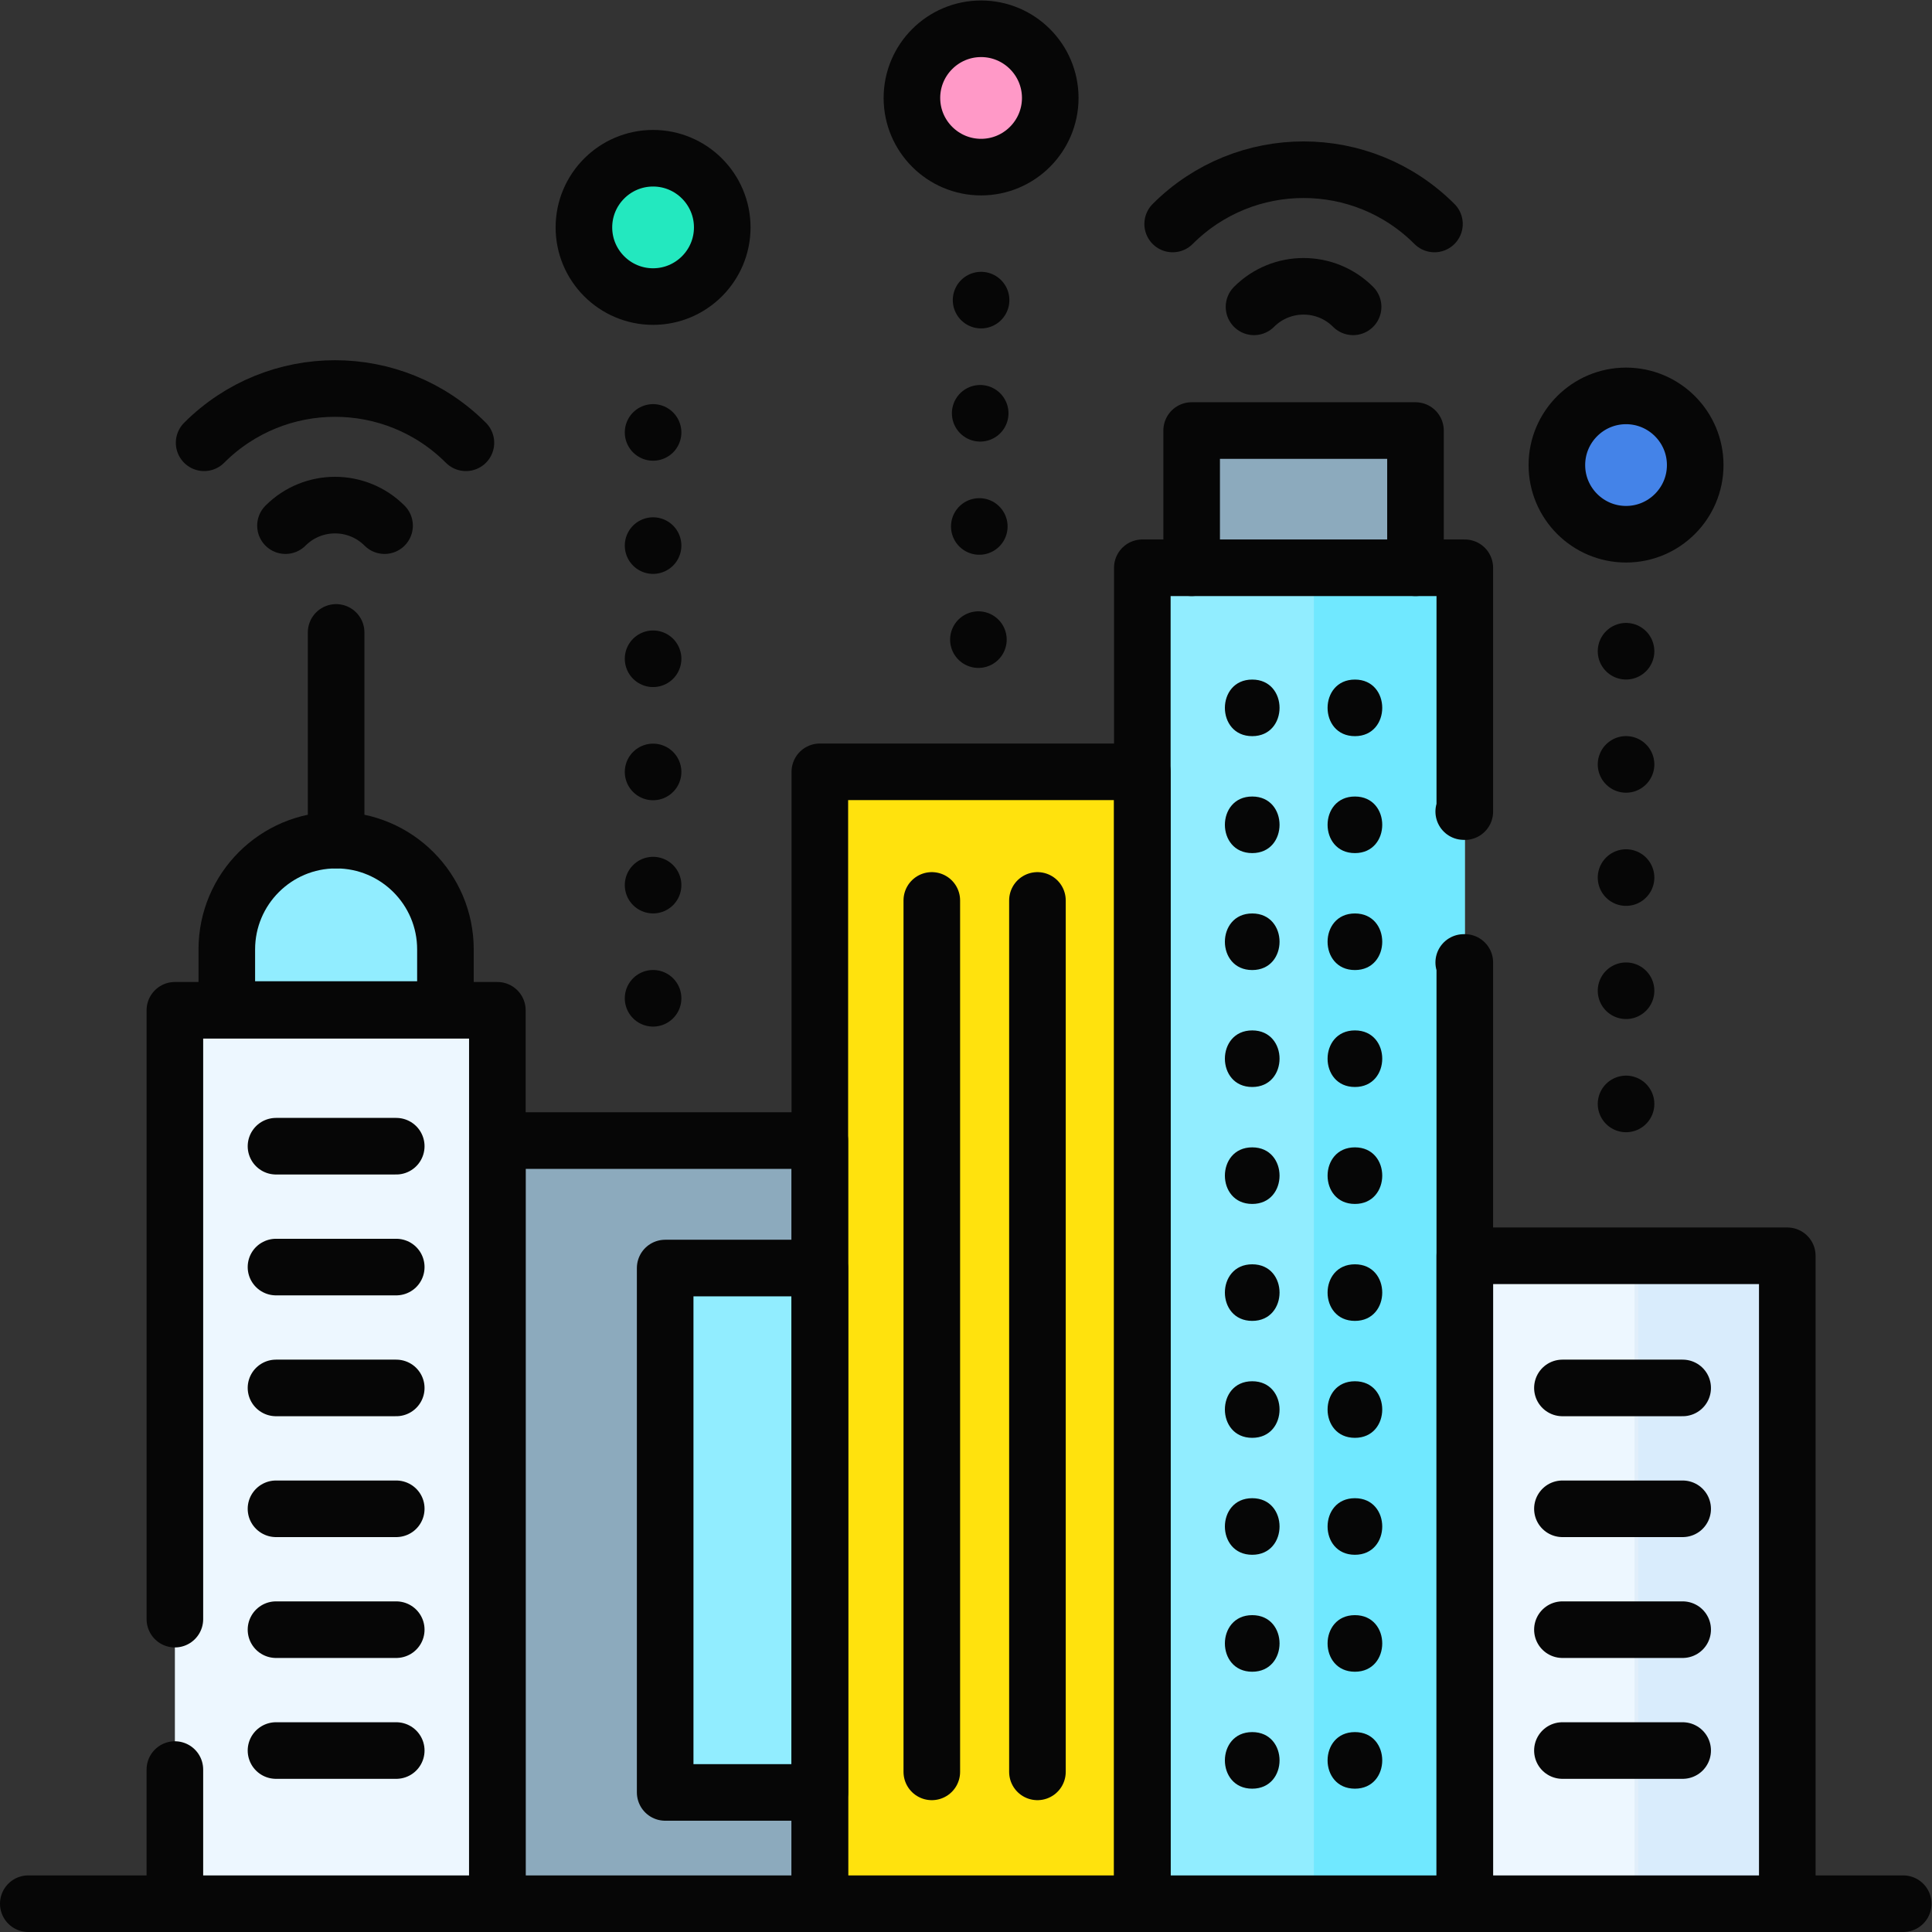 <svg xml:space="preserve" width="682.667" height="682.667" xmlns="http://www.w3.org/2000/svg"><rect width="100%" height="100%" fill="#333333" stroke="none"/><defs><clipPath clipPathUnits="userSpaceOnUse" id="a"><path d="M0 512h512V0H0Z"/></clipPath></defs><path d="M131.839 8.354H46.357v235.972h85.482z" style="fill:#edf7ff;fill-opacity:1;fill-rule:nonzero;stroke:none" transform="matrix(1.333 0 0 -1.333 0 682.667)"/><path d="M217.321 8.354h-85.482v201.435h85.482z" style="fill:#8caabd;fill-opacity:1;fill-rule:nonzero;stroke:none" transform="matrix(1.333 0 0 -1.333 0 682.667)"/><path d="M302.804 8.354h-85.482v299.184h85.482z" style="fill:#ffe20d;fill-opacity:1;fill-rule:nonzero;stroke:none" transform="matrix(1.333 0 0 -1.333 0 682.667)"/><path d="M388.286 8.354h-85.482v353.272h85.482z" style="fill:#91edff;fill-opacity:1;fill-rule:nonzero;stroke:none" transform="matrix(1.333 0 0 -1.333 0 682.667)"/><path d="M348.286 8.355h40v353.271h-40z" style="fill:#70e8ff;fill-opacity:1;fill-rule:nonzero;stroke:none" transform="matrix(1.333 0 0 -1.333 0 682.667)"/><path d="M473.769 8.354h-85.482v170.899h85.482z" style="fill:#edf7ff;fill-opacity:1;fill-rule:nonzero;stroke:none" transform="matrix(1.333 0 0 -1.333 0 682.667)"/><path d="M433.769 8.355h40v170.898h-40z" style="fill:#d9ecfc;fill-opacity:1;fill-rule:nonzero;stroke:#e1eefa;stroke-width:1;stroke-linecap:butt;stroke-linejoin:miter;stroke-miterlimit:10;stroke-dasharray:none;stroke-opacity:1" transform="matrix(1.333 0 0 -1.333 0 682.667)"/><g clip-path="url(#a)" transform="matrix(1.333 0 0 -1.333 0 682.667)"><path d="M0 0h-57.954v15.938c0 16.002 12.973 28.976 28.977 28.976C-12.974 44.914 0 31.94 0 15.938Z" style="fill:#91edff;fill-opacity:1;fill-rule:nonzero;stroke:none" transform="translate(118.075 244.519)"/><path d="M375.211 361.627H315.88v36.376h59.331z" style="fill:#8caabd;fill-opacity:1;fill-rule:nonzero;stroke:none"/><path d="M217.321 37h-41v139h41z" style="fill:#91edff;fill-opacity:1;fill-rule:nonzero;stroke:none"/><path d="M0 0c-10.11 0-18.335 8.225-18.335 18.335 0 10.11 8.225 18.335 18.335 18.335 10.11 0 18.335-8.225 18.335-18.335C18.335 8.225 10.11 0 0 0" style="fill:#ff99c7;fill-opacity:1;fill-rule:nonzero;stroke:none" transform="translate(260.063 467.83)"/><path d="M0 0c-10.11 0-18.335 8.225-18.335 18.335 0 10.11 8.225 18.335 18.335 18.335 10.11 0 18.334-8.225 18.334-18.335C18.334 8.225 10.11 0 0 0" style="fill:#23e8bf;fill-opacity:1;fill-rule:nonzero;stroke:none" transform="translate(173.117 433.515)"/><path d="M0 0c-10.11 0-18.335 8.225-18.335 18.335 0 10.11 8.225 18.335 18.335 18.335 10.11 0 18.335-8.225 18.335-18.335C18.335 8.225 10.11 0 0 0" style="fill:#4483e8;fill-opacity:1;fill-rule:nonzero;stroke:none" transform="translate(431.027 370.515)"/><path d="M0 0h497" style="fill:none;stroke:#060606;stroke-width:15;stroke-linecap:round;stroke-linejoin:round;stroke-miterlimit:10;stroke-dasharray:none;stroke-opacity:1" transform="translate(7.5 7.5)"/><path d="M0 0v235.971h-85.482V74.575" style="fill:none;stroke:#060606;stroke-width:15;stroke-linecap:round;stroke-linejoin:round;stroke-miterlimit:10;stroke-dasharray:none;stroke-opacity:1" transform="translate(131.839 8.355)"/><path d="M0 0v-34.702" style="fill:none;stroke:#060606;stroke-width:15;stroke-linecap:round;stroke-linejoin:round;stroke-miterlimit:10;stroke-dasharray:none;stroke-opacity:1" transform="translate(46.356 43.058)"/><path d="M0 0v201.435h85.482V0" style="fill:none;stroke:#060606;stroke-width:15;stroke-linecap:round;stroke-linejoin:round;stroke-miterlimit:10;stroke-dasharray:none;stroke-opacity:1" transform="translate(131.839 8.354)"/><path d="M0 0v299.184h85.482V0" style="fill:none;stroke:#060606;stroke-width:15;stroke-linecap:round;stroke-linejoin:round;stroke-miterlimit:10;stroke-dasharray:none;stroke-opacity:1" transform="translate(217.321 8.354)"/><path d="M0 0v248.652c-.096-.002-.19-.007-.286-.007" style="fill:none;stroke:#060606;stroke-width:15;stroke-linecap:round;stroke-linejoin:round;stroke-miterlimit:10;stroke-dasharray:none;stroke-opacity:1" transform="translate(388.286 8.355)"/><path d="M0 0c.097 0 .189-.014.286-.015v64.642h-85.482v-353.272" style="fill:none;stroke:#060606;stroke-width:15;stroke-linecap:round;stroke-linejoin:round;stroke-miterlimit:10;stroke-dasharray:none;stroke-opacity:1" transform="translate(388 297)"/><path d="M0 0v170.899h85.482V0" style="fill:none;stroke:#060606;stroke-width:15;stroke-linecap:round;stroke-linejoin:round;stroke-miterlimit:10;stroke-dasharray:none;stroke-opacity:1" transform="translate(388.286 8.354)"/><path d="M0 0h-57.954v15.938c0 16.002 12.973 28.976 28.977 28.976C-12.974 44.914 0 31.94 0 15.938Z" style="fill:none;stroke:#060606;stroke-width:15;stroke-linecap:round;stroke-linejoin:round;stroke-miterlimit:10;stroke-dasharray:none;stroke-opacity:1" transform="translate(118.075 244.519)"/><path d="M0 0v55.057" style="fill:none;stroke:#060606;stroke-width:15;stroke-linecap:round;stroke-linejoin:round;stroke-miterlimit:10;stroke-dasharray:none;stroke-opacity:1" transform="translate(89.098 289.433)"/><path d="M0 0h31.875" style="fill:none;stroke:#060606;stroke-width:15;stroke-linecap:round;stroke-linejoin:round;stroke-miterlimit:10;stroke-dasharray:none;stroke-opacity:1" transform="translate(73.16 208.297)"/><path d="M0 0h31.875" style="fill:none;stroke:#060606;stroke-width:15;stroke-linecap:round;stroke-linejoin:round;stroke-miterlimit:10;stroke-dasharray:none;stroke-opacity:1" transform="translate(73.16 176.258)"/><path d="M0 0h31.875" style="fill:none;stroke:#060606;stroke-width:15;stroke-linecap:round;stroke-linejoin:round;stroke-miterlimit:10;stroke-dasharray:none;stroke-opacity:1" transform="translate(73.16 144.22)"/><path d="M0 0h31.875" style="fill:none;stroke:#060606;stroke-width:15;stroke-linecap:round;stroke-linejoin:round;stroke-miterlimit:10;stroke-dasharray:none;stroke-opacity:1" transform="translate(73.16 112.18)"/><path d="M0 0h31.875" style="fill:none;stroke:#060606;stroke-width:15;stroke-linecap:round;stroke-linejoin:round;stroke-miterlimit:10;stroke-dasharray:none;stroke-opacity:1" transform="translate(73.16 80.142)"/><path d="M0 0h31.875" style="fill:none;stroke:#060606;stroke-width:15;stroke-linecap:round;stroke-linejoin:round;stroke-miterlimit:10;stroke-dasharray:none;stroke-opacity:1" transform="translate(73.16 48.102)"/><path d="M0 0h31.875" style="fill:none;stroke:#060606;stroke-width:15;stroke-linecap:round;stroke-linejoin:round;stroke-miterlimit:10;stroke-dasharray:none;stroke-opacity:1" transform="translate(414.16 144.22)"/><path d="M0 0h31.875" style="fill:none;stroke:#060606;stroke-width:15;stroke-linecap:round;stroke-linejoin:round;stroke-miterlimit:10;stroke-dasharray:none;stroke-opacity:1" transform="translate(414.16 112.18)"/><path d="M0 0h31.875" style="fill:none;stroke:#060606;stroke-width:15;stroke-linecap:round;stroke-linejoin:round;stroke-miterlimit:10;stroke-dasharray:none;stroke-opacity:1" transform="translate(414.16 80.142)"/><path d="M0 0h31.875" style="fill:none;stroke:#060606;stroke-width:15;stroke-linecap:round;stroke-linejoin:round;stroke-miterlimit:10;stroke-dasharray:none;stroke-opacity:1" transform="translate(414.16 48.102)"/><path d="M0 0v36.376h59.331V0" style="fill:none;stroke:#060606;stroke-width:15;stroke-linecap:round;stroke-linejoin:round;stroke-miterlimit:10;stroke-dasharray:none;stroke-opacity:1" transform="translate(315.88 361.627)"/><path d="M217.321 37h-41v139h41z" style="fill:none;stroke:#060606;stroke-width:15;stroke-linecap:round;stroke-linejoin:round;stroke-miterlimit:10;stroke-dasharray:none;stroke-opacity:1"/><path d="M0 0v-231" style="fill:none;stroke:#060606;stroke-width:15;stroke-linecap:round;stroke-linejoin:round;stroke-miterlimit:10;stroke-dasharray:none;stroke-opacity:1" transform="translate(247 273.446)"/><path d="M0 0v-231" style="fill:none;stroke:#060606;stroke-width:15;stroke-linecap:round;stroke-linejoin:round;stroke-miterlimit:10;stroke-dasharray:none;stroke-opacity:1" transform="translate(275 273.446)"/><path d="M0 0c9.652 0 9.668 15 0 15-9.651 0-9.667-15 0-15" style="fill:#060606;fill-opacity:1;fill-rule:nonzero;stroke:none" transform="translate(331.934 316.991)"/><path d="M0 0c9.652 0 9.668 15 0 15-9.651 0-9.667-15 0-15" style="fill:#060606;fill-opacity:1;fill-rule:nonzero;stroke:none" transform="translate(331.934 285.991)"/><path d="M0 0c9.652 0 9.668 15 0 15-9.651 0-9.667-15 0-15" style="fill:#060606;fill-opacity:1;fill-rule:nonzero;stroke:none" transform="translate(331.934 254.991)"/><path d="M0 0c9.652 0 9.668 15 0 15-9.651 0-9.667-15 0-15" style="fill:#060606;fill-opacity:1;fill-rule:nonzero;stroke:none" transform="translate(331.934 223.991)"/><path d="M0 0c9.652 0 9.668 15 0 15-9.651 0-9.667-15 0-15" style="fill:#060606;fill-opacity:1;fill-rule:nonzero;stroke:none" transform="translate(331.934 192.991)"/><path d="M0 0c9.652 0 9.668 15 0 15-9.651 0-9.667-15 0-15" style="fill:#060606;fill-opacity:1;fill-rule:nonzero;stroke:none" transform="translate(331.934 161.991)"/><path d="M0 0c9.652 0 9.668 15 0 15-9.651 0-9.667-15 0-15" style="fill:#060606;fill-opacity:1;fill-rule:nonzero;stroke:none" transform="translate(331.934 130.991)"/><path d="M0 0c9.652 0 9.668 15 0 15-9.651 0-9.667-15 0-15" style="fill:#060606;fill-opacity:1;fill-rule:nonzero;stroke:none" transform="translate(331.934 99.991)"/><path d="M0 0c9.652 0 9.668 15 0 15-9.651 0-9.667-15 0-15" style="fill:#060606;fill-opacity:1;fill-rule:nonzero;stroke:none" transform="translate(331.934 68.991)"/><path d="M0 0c9.652 0 9.668 15 0 15-9.651 0-9.667-15 0-15" style="fill:#060606;fill-opacity:1;fill-rule:nonzero;stroke:none" transform="translate(331.934 37.991)"/><path d="M0 0c9.651 0 9.667 15 0 15-9.652 0-9.668-15 0-15" style="fill:#060606;fill-opacity:1;fill-rule:nonzero;stroke:none" transform="translate(359.156 316.991)"/><path d="M0 0c9.651 0 9.667 15 0 15-9.652 0-9.668-15 0-15" style="fill:#060606;fill-opacity:1;fill-rule:nonzero;stroke:none" transform="translate(359.156 285.991)"/><path d="M0 0c9.651 0 9.667 15 0 15-9.652 0-9.668-15 0-15" style="fill:#060606;fill-opacity:1;fill-rule:nonzero;stroke:none" transform="translate(359.156 254.991)"/><path d="M0 0c9.651 0 9.667 15 0 15-9.652 0-9.668-15 0-15" style="fill:#060606;fill-opacity:1;fill-rule:nonzero;stroke:none" transform="translate(359.156 223.991)"/><path d="M0 0c9.651 0 9.667 15 0 15-9.652 0-9.668-15 0-15" style="fill:#060606;fill-opacity:1;fill-rule:nonzero;stroke:none" transform="translate(359.156 192.991)"/><path d="M0 0c9.651 0 9.667 15 0 15-9.652 0-9.668-15 0-15" style="fill:#060606;fill-opacity:1;fill-rule:nonzero;stroke:none" transform="translate(359.156 161.991)"/><path d="M0 0c9.651 0 9.667 15 0 15-9.652 0-9.668-15 0-15" style="fill:#060606;fill-opacity:1;fill-rule:nonzero;stroke:none" transform="translate(359.156 130.991)"/><path d="M0 0c9.651 0 9.667 15 0 15-9.652 0-9.668-15 0-15" style="fill:#060606;fill-opacity:1;fill-rule:nonzero;stroke:none" transform="translate(359.156 99.991)"/><path d="M0 0c9.651 0 9.667 15 0 15-9.652 0-9.668-15 0-15" style="fill:#060606;fill-opacity:1;fill-rule:nonzero;stroke:none" transform="translate(359.156 68.991)"/><path d="M0 0c9.651 0 9.667 15 0 15-9.652 0-9.668-15 0-15" style="fill:#060606;fill-opacity:1;fill-rule:nonzero;stroke:none" transform="translate(359.156 37.991)"/><path d="M0 0c-7.259 7.259-19.006 7.259-26.265 0" style="fill:none;stroke:#060606;stroke-width:15;stroke-linecap:round;stroke-linejoin:round;stroke-miterlimit:10;stroke-dasharray:none;stroke-opacity:1" transform="translate(101.939 372.791)"/><path d="M0 0c-19.179 19.179-50.217 19.179-69.395 0" style="fill:none;stroke:#060606;stroke-width:15;stroke-linecap:round;stroke-linejoin:round;stroke-miterlimit:10;stroke-dasharray:none;stroke-opacity:1" transform="translate(123.503 394.757)"/><path d="M0 0c-7.259 7.259-19.007 7.259-26.266 0" style="fill:none;stroke:#060606;stroke-width:15;stroke-linecap:round;stroke-linejoin:round;stroke-miterlimit:10;stroke-dasharray:none;stroke-opacity:1" transform="translate(358.678 430.791)"/><path d="M0 0c-19.178 19.179-50.216 19.179-69.395 0" style="fill:none;stroke:#060606;stroke-width:15;stroke-linecap:round;stroke-linejoin:round;stroke-miterlimit:10;stroke-dasharray:none;stroke-opacity:1" transform="translate(380.242 452.757)"/><path d="M0 0c-10.11 0-18.335 8.225-18.335 18.335 0 10.11 8.225 18.335 18.335 18.335 10.11 0 18.335-8.225 18.335-18.335C18.335 8.225 10.11 0 0 0Z" style="fill:none;stroke:#060606;stroke-width:15;stroke-linecap:round;stroke-linejoin:round;stroke-miterlimit:10;stroke-dasharray:none;stroke-opacity:1" transform="translate(260.063 467.83)"/><path d="M0 0c-10.11 0-18.335 8.225-18.335 18.335 0 10.11 8.225 18.335 18.335 18.335 10.11 0 18.334-8.225 18.334-18.335C18.334 8.225 10.11 0 0 0Z" style="fill:none;stroke:#060606;stroke-width:15;stroke-linecap:round;stroke-linejoin:round;stroke-miterlimit:10;stroke-dasharray:none;stroke-opacity:1" transform="translate(173.117 433.515)"/><path d="M0 0c-10.11 0-18.335 8.225-18.335 18.335 0 10.11 8.225 18.335 18.335 18.335 10.11 0 18.335-8.225 18.335-18.335C18.335 8.225 10.11 0 0 0Z" style="fill:none;stroke:#060606;stroke-width:15;stroke-linecap:round;stroke-linejoin:round;stroke-miterlimit:10;stroke-dasharray:none;stroke-opacity:1" transform="translate(431.027 370.515)"/><path d="m0 0-.728-92.278" style="fill:none;stroke:#060606;stroke-width:15;stroke-linecap:round;stroke-linejoin:round;stroke-miterlimit:10;stroke-dasharray:0,30;stroke-dashoffset:0;stroke-opacity:1" transform="translate(260.063 432.575)"/><path d="M0 0v151.249" style="fill:none;stroke:#060606;stroke-width:15;stroke-linecap:round;stroke-linejoin:round;stroke-miterlimit:10;stroke-dasharray:0,30;stroke-dashoffset:0;stroke-opacity:1" transform="translate(173.117 247.504)"/><path d="M0 0v121.249" style="fill:none;stroke:#060606;stroke-width:15;stroke-linecap:round;stroke-linejoin:round;stroke-miterlimit:10;stroke-dasharray:0,30;stroke-dashoffset:0;stroke-opacity:1" transform="translate(431.027 219.504)"/></g></svg>